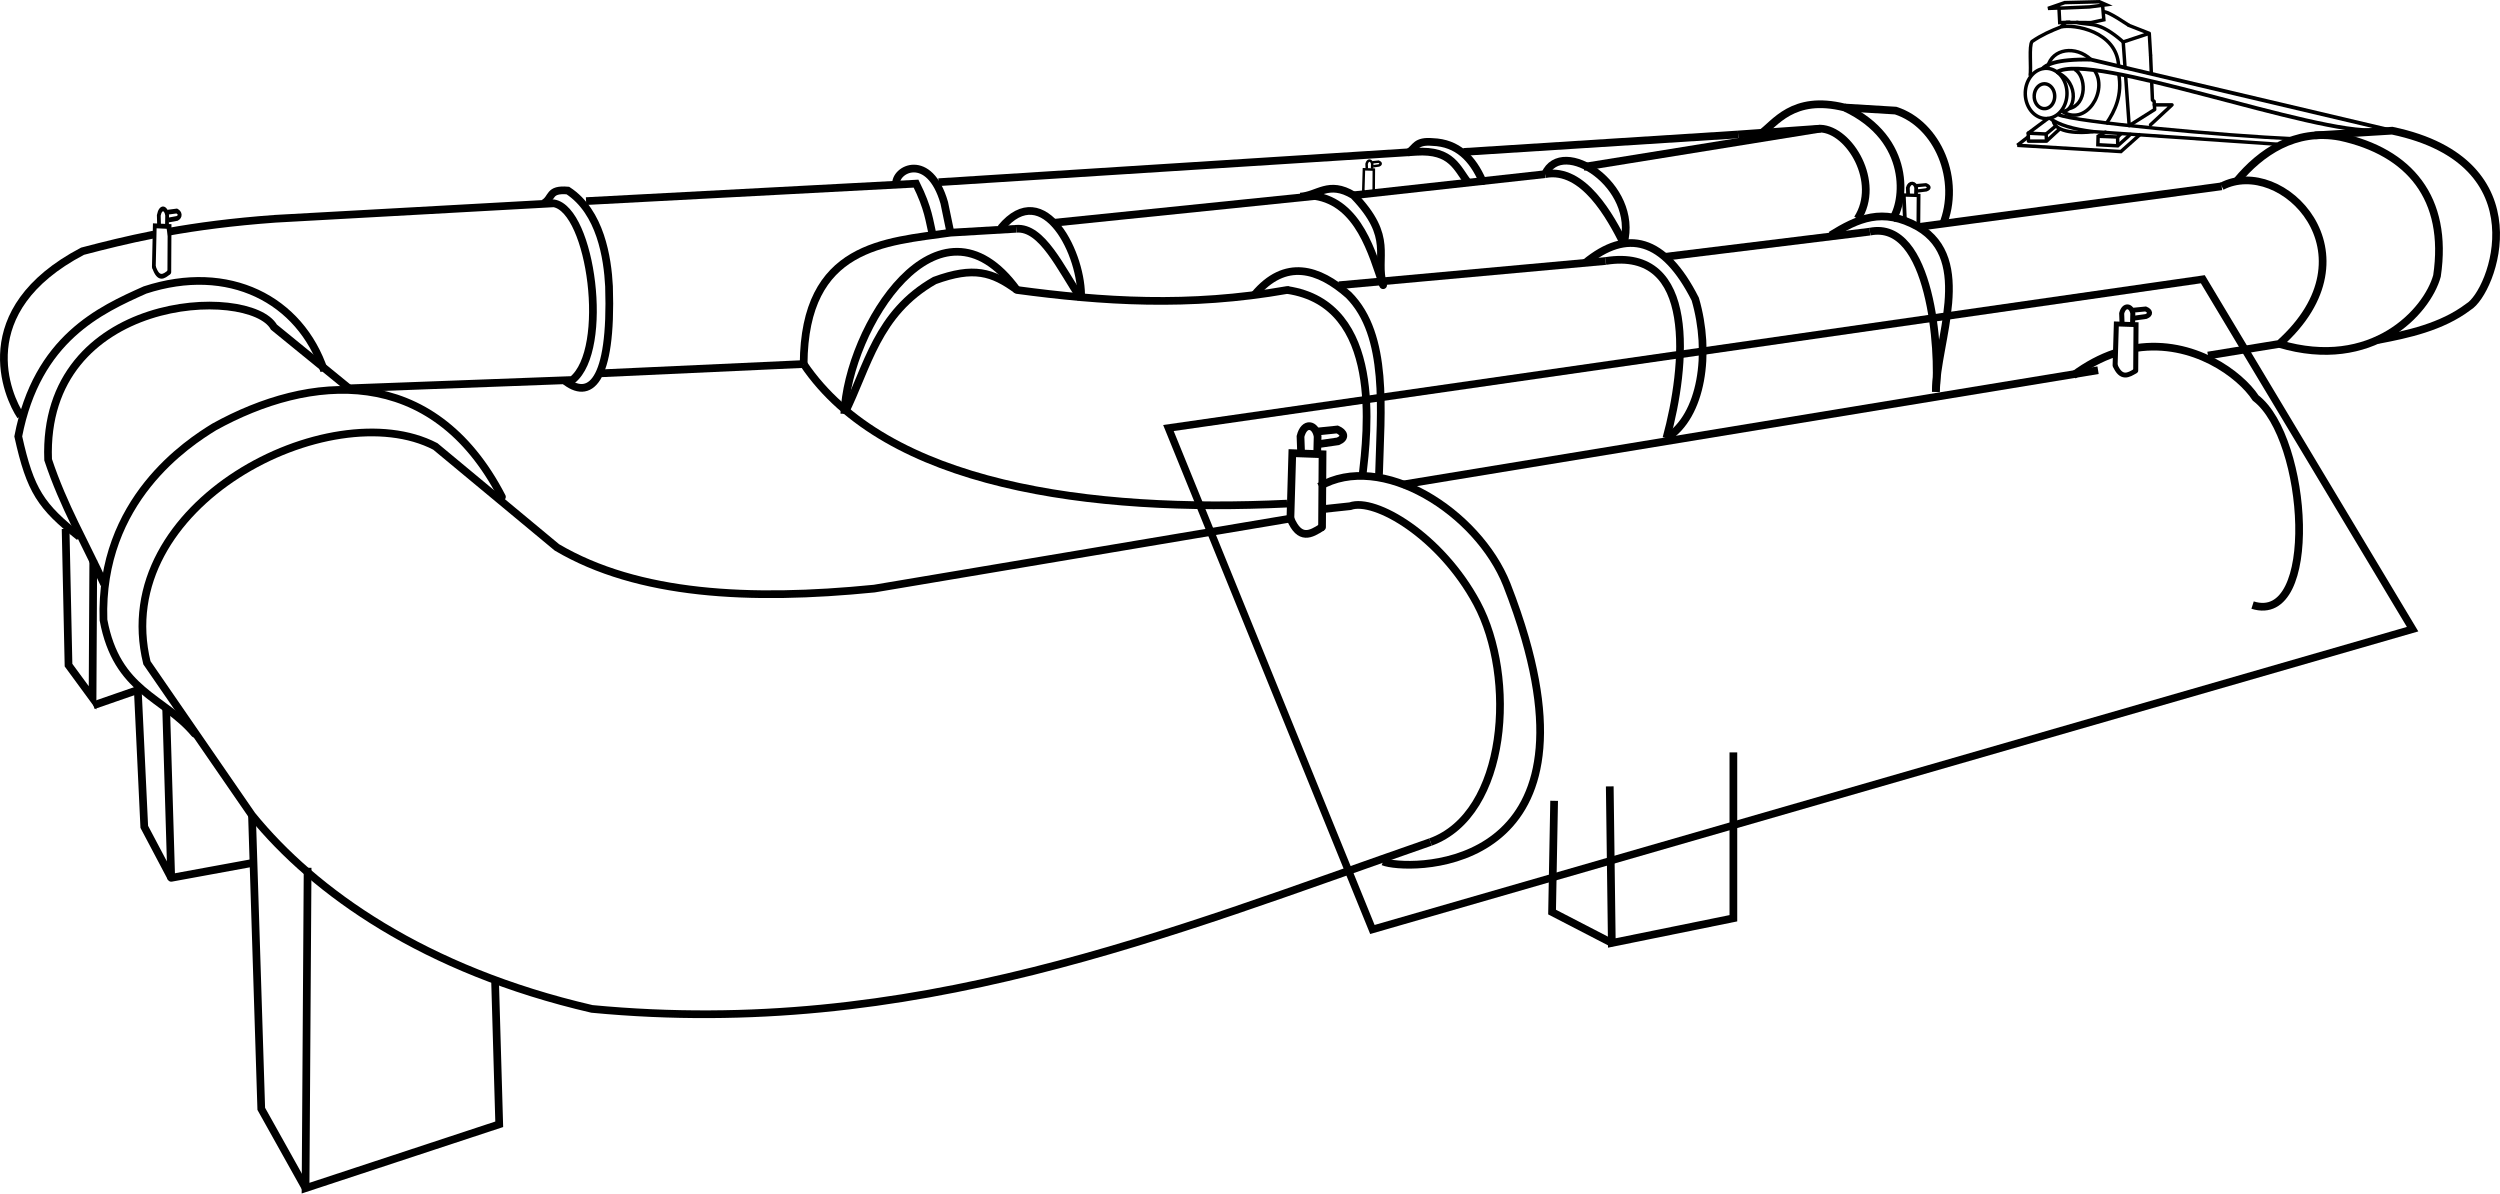 <?xml version="1.0" encoding="UTF-8" standalone="no"?>
<svg
   xmlns:dc="http://purl.org/dc/elements/1.1/"
   xmlns:cc="http://creativecommons.org/ns#"
   xmlns:rdf="http://www.w3.org/1999/02/22-rdf-syntax-ns#"
   xmlns:svg="http://www.w3.org/2000/svg"
   xmlns="http://www.w3.org/2000/svg"
   xmlns:sodipodi="http://sodipodi.sourceforge.net/DTD/sodipodi-0.dtd"
   xmlns:inkscape="http://www.inkscape.org/namespaces/inkscape"
   sodipodi:docname="ventilationduct2.svg"
   inkscape:version="1.0 (4035a4fb49, 2020-05-01)"
   id="svg248"
   version="1.1"
   viewBox="0 0 324.301 154.822"
   height="154.822mm"
   width="324.301mm">
  <defs
     id="defs242" />
  <sodipodi:namedview
     inkscape:window-maximized="0"
     inkscape:window-y="0"
     inkscape:window-x="76"
     inkscape:window-height="728"
     inkscape:window-width="1274"
     showgrid="false"
     inkscape:document-rotation="0"
     inkscape:current-layer="layer1"
     inkscape:document-units="mm"
     inkscape:cy="368.16056"
     inkscape:cx="872.15719"
     inkscape:zoom="0.49497475"
     inkscape:pageshadow="2"
     inkscape:pageopacity="0.0"
     borderopacity="1.0"
     bordercolor="#666666"
     pagecolor="#ffffff"
     id="base" />
  <g
     transform="translate(-4.915,-20.107)"
     id="layer1"
     inkscape:groupmode="layer"
     inkscape:label="Layer 1">
    <g
       id="g1858">
      <path
         sodipodi:nodetypes="cc"
         inkscape:connector-curvature="0"
         id="path828"
         d="M 186.873,82.963 277.076,68.13"
         style="fill:none;stroke:#000000;stroke-width:1;stroke-linecap:butt;stroke-linejoin:miter;stroke-miterlimit:4;stroke-dasharray:none;stroke-opacity:1" />
      <path
         sodipodi:nodetypes="cccccccc"
         inkscape:connector-curvature="0"
         id="path830"
         d="M 190.481,129.335 C 156.424,141.156 123.309,154.947 81.702,150.983 59.971,145.947 45.711,135.838 37.603,125.86 L 23.972,106.082 C 18.931,85.454 47.825,70.946 61.39,78.019 l 15.769,13.096 c 10.509,6.196 24.969,6.961 41.16,5.345 l 53.988,-9.087"
         style="fill:none;stroke:#000000;stroke-width:1;stroke-linecap:butt;stroke-linejoin:miter;stroke-miterlimit:4;stroke-dasharray:none;stroke-opacity:1" />
      <path
         sodipodi:nodetypes="ccsc"
         inkscape:connector-curvature="0"
         id="path832"
         d="m 176.049,83.231 c 8.018,-4.695 20.568,3.263 24.322,12.695 0.968,2.481 1.755,4.796 2.38,6.956 8.958,30.942 -15.575,30.17 -18.416,28.991"
         style="fill:none;stroke:#000000;stroke-width:1;stroke-linecap:butt;stroke-linejoin:miter;stroke-miterlimit:4;stroke-dasharray:none;stroke-opacity:1" />
      <path
         sodipodi:nodetypes="ccsc"
         inkscape:connector-curvature="0"
         id="path834"
         d="m 176.316,86.171 3.742,-0.401 c 3.198,-1.151 11.742,3.828 16.45,12.607 5.129,9.565 3.996,27.35 -6.027,30.958"
         style="fill:none;stroke:#000000;stroke-width:1;stroke-linecap:butt;stroke-linejoin:miter;stroke-miterlimit:4;stroke-dasharray:none;stroke-opacity:1" />
      <path
         sodipodi:nodetypes="ccccc"
         inkscape:connector-curvature="0"
         id="path836"
         d="m 273.869,68.798 c 1.811,-1.347 3.604,-2.275 5.348,-2.868 m 2.809,-0.685 c 7.393,-1.104 13.476,3.417 15.496,6.493 6.844,5.242 8.308,29.617 -0.401,26.861"
         style="fill:none;stroke:#000000;stroke-width:1;stroke-linecap:butt;stroke-linejoin:miter;stroke-miterlimit:4;stroke-dasharray:none;stroke-opacity:1" />
      <g
         id="g965"
         transform="translate(37.616,-243.434)">
        <g
           id="g936">
          <path
             sodipodi:nodetypes="cccc"
             inkscape:connector-curvature="0"
             id="path838"
             d="m 134.691,330.807 0.247,-8.482 3.922,0.142 -0.065,9.453"
             style="fill:none;stroke:#000000;stroke-width:1;stroke-linecap:round;stroke-linejoin:miter;stroke-miterlimit:4;stroke-dasharray:none;stroke-opacity:1" />
          <path
             sodipodi:nodetypes="cccc"
             inkscape:connector-curvature="0"
             id="path842"
             d="m 136.071,322.135 -0.071,-1.984 c 0.48,-1.927 1.946,-1.622 2.221,-2e-5 l -0.047,1.961"
             style="fill:none;stroke:#000000;stroke-width:1;stroke-linecap:butt;stroke-linejoin:miter;stroke-miterlimit:4;stroke-dasharray:none;stroke-opacity:1" />
          <path
             sodipodi:nodetypes="cccc"
             inkscape:connector-curvature="0"
             id="path844"
             d="m 138.245,319.513 2.528,-0.26 c 0.9,0.389 1.144,1.084 0.095,1.536 l -2.291,0.331"
             style="fill:none;stroke:#000000;stroke-width:1;stroke-linecap:butt;stroke-linejoin:miter;stroke-miterlimit:4;stroke-dasharray:none;stroke-opacity:1" />
          <path
             sodipodi:nodetypes="cc"
             inkscape:connector-curvature="0"
             id="path846"
             d="m 134.691,330.807 c 1.206,2.879 2.651,2.057 4.104,1.112"
             style="fill:none;stroke:#000000;stroke-width:1;stroke-linecap:butt;stroke-linejoin:miter;stroke-miterlimit:4;stroke-dasharray:none;stroke-opacity:1" />
        </g>
      </g>
      <path
         sodipodi:nodetypes="cccc"
         inkscape:connector-curvature="0"
         id="path848"
         d="M 30.151,115.271 C 26.155,110.475 20.068,109.861 18.339,100.53 17.808,84.964 29.391,77.525 32.702,75.489 45.058,68.649 60.991,67.089 70.027,84.56"
         style="fill:none;stroke:#000000;stroke-width:1;stroke-linecap:round;stroke-linejoin:miter;stroke-miterlimit:4;stroke-dasharray:none;stroke-opacity:1" />
      <path
         sodipodi:nodetypes="cccc"
         inkscape:connector-curvature="0"
         id="path850"
         d="M 18.434,95.9 C 15.987,90.546 13.157,85.766 11.158,79.741 10.341,58.14 37.313,57.043 40.451,62.543 l 9.733,7.938"
         style="fill:none;stroke:#000000;stroke-width:1;stroke-linecap:butt;stroke-linejoin:miter;stroke-miterlimit:4;stroke-dasharray:none;stroke-opacity:1" />
      <path
         sodipodi:nodetypes="cccc"
         inkscape:connector-curvature="0"
         id="path852"
         d="M 15.221,89.758 C 10.208,85.768 8.859,83.813 7.283,76.717 9.73,63.99 17.949,60.309 23.725,57.724 34.573,54.179 43.869,58.925 46.971,68.213"
         style="fill:none;stroke:#000000;stroke-width:1;stroke-linecap:butt;stroke-linejoin:miter;stroke-miterlimit:4;stroke-dasharray:none;stroke-opacity:1" />
      <path
         sodipodi:nodetypes="cccccccc"
         inkscape:connector-curvature="0"
         id="path854"
         d="M 7.602,74.077 C 5.901,71.572 0.952,60.397 15.62,52.695 c 2.855,-0.749 5.821,-1.491 9.217,-2.159 m 1.768,-0.333 c 3.93,-0.709 8.454,-1.312 14.005,-1.717 l 36.148,-2.005 c 4.855,0.846 7.295,18.948 2.405,22.918 l -28.98,1.082"
         style="fill:none;stroke:#000000;stroke-width:1;stroke-linecap:butt;stroke-linejoin:miter;stroke-miterlimit:4;stroke-dasharray:none;stroke-opacity:1" />
      <path
         sodipodi:nodetypes="cccc"
         inkscape:connector-curvature="0"
         id="path856"
         d="m 75.461,46.479 c 1.179,-0.687 0.552,-1.877 3.118,-1.654 4.237,2.765 5.152,8.742 5.339,12.426 0.414,12.61 -2.562,14.875 -5.859,12.143"
         style="fill:none;stroke:#000000;stroke-width:1;stroke-linecap:butt;stroke-linejoin:miter;stroke-miterlimit:4;stroke-dasharray:none;stroke-opacity:1" />
      <path
         sodipodi:nodetypes="ccc"
         inkscape:connector-curvature="0"
         id="path858"
         d="m 80.941,46.196 42.806,-2.268 c 1.631,3.288 1.712,4.804 2.173,6.756"
         style="fill:none;stroke:#000000;stroke-width:1;stroke-linecap:butt;stroke-linejoin:miter;stroke-miterlimit:4;stroke-dasharray:none;stroke-opacity:1" />
      <path
         inkscape:connector-curvature="0"
         id="path860"
         d="m 82.905,68.531 26.259,-1.203"
         style="fill:none;stroke:#000000;stroke-width:1;stroke-linecap:butt;stroke-linejoin:miter;stroke-miterlimit:4;stroke-dasharray:none;stroke-opacity:1" />
      <path
         sodipodi:nodetypes="ccc"
         inkscape:connector-curvature="0"
         id="path862"
         d="m 121.158,44.076 c -0.241,-2.044 4.324,-4.345 6.247,2.339 l 0.802,3.875"
         style="fill:none;stroke:#000000;stroke-width:1;stroke-linecap:butt;stroke-linejoin:miter;stroke-miterlimit:4;stroke-dasharray:none;stroke-opacity:1" />
      <path
         sodipodi:nodetypes="ccc"
         inkscape:connector-curvature="0"
         id="path864"
         d="m 126.67,43.741 61.94,-3.942 c 4.702,-0.304 5.307,2.195 6.815,4.076"
         style="fill:none;stroke:#000000;stroke-width:1;stroke-linecap:butt;stroke-linejoin:miter;stroke-miterlimit:4;stroke-dasharray:none;stroke-opacity:1" />
      <path
         sodipodi:nodetypes="ccc"
         inkscape:connector-curvature="0"
         id="path866"
         d="m 187.675,39.866 c 0.912,-0.611 0.882,-1.526 3.074,-1.336 3.246,0.113 5.19,2.121 6.481,5.078"
         style="fill:none;stroke:#000000;stroke-width:1;stroke-linecap:round;stroke-linejoin:miter;stroke-miterlimit:4;stroke-dasharray:none;stroke-opacity:1" />
      <path
         inkscape:connector-curvature="0"
         id="path868"
         d="M 194.76,39.818 230.384,37.55"
         style="fill:none;stroke:#000000;stroke-width:1;stroke-linecap:butt;stroke-linejoin:miter;stroke-miterlimit:4;stroke-dasharray:none;stroke-opacity:1" />
      <path
         sodipodi:nodetypes="ccc"
         inkscape:connector-curvature="0"
         id="path870"
         d="m 230.384,37.55 10.678,-0.757 c 3.764,0.133 7.88,6.938 4.811,11.693"
         style="fill:none;stroke:#000000;stroke-width:1;stroke-linecap:butt;stroke-linejoin:miter;stroke-miterlimit:4;stroke-dasharray:none;stroke-opacity:1" />
      <path
         sodipodi:nodetypes="ccc"
         inkscape:connector-curvature="0"
         id="path872"
         d="m 233.311,37.461 c 1.802,-1.238 4.131,-5.104 10.891,-3.408 8.83,4.118 7.789,12.398 6.147,14.566"
         style="fill:none;stroke:#000000;stroke-width:1;stroke-linecap:butt;stroke-linejoin:miter;stroke-miterlimit:4;stroke-dasharray:none;stroke-opacity:1" />
      <path
         sodipodi:nodetypes="ccc"
         inkscape:connector-curvature="0"
         id="path874"
         d="m 244.202,34.053 6.615,0.401 c 5.493,1.77 8.521,9.043 6.08,14.9"
         style="fill:none;stroke:#000000;stroke-width:1;stroke-linecap:butt;stroke-linejoin:miter;stroke-miterlimit:4;stroke-dasharray:none;stroke-opacity:1" />
      <path
         sodipodi:nodetypes="ccc"
         inkscape:connector-curvature="0"
         id="path876"
         d="m 109.164,67.328 c 0.093,-15.481 10.561,-15.821 19.043,-17.038 l 8.533,-0.503"
         style="fill:none;stroke:#000000;stroke-width:1;stroke-linecap:butt;stroke-linejoin:miter;stroke-miterlimit:4;stroke-dasharray:none;stroke-opacity:1" />
      <path
         inkscape:connector-curvature="0"
         id="path878"
         d="m 141.37,49.031 34.112,-3.496"
         style="fill:none;stroke:#000000;stroke-width:1;stroke-linecap:butt;stroke-linejoin:miter;stroke-miterlimit:4;stroke-dasharray:none;stroke-opacity:1" />
      <path
         inkscape:connector-curvature="0"
         id="path880"
         d="m 180.491,45.44 24.852,-2.74"
         style="fill:none;stroke:#000000;stroke-width:1;stroke-linecap:butt;stroke-linejoin:miter;stroke-miterlimit:4;stroke-dasharray:none;stroke-opacity:1" />
      <path
         inkscape:connector-curvature="0"
         id="path882"
         d="m 210.351,41.755 30.711,-4.962"
         style="fill:none;stroke:#000000;stroke-width:1;stroke-linecap:butt;stroke-linejoin:miter;stroke-miterlimit:4;stroke-dasharray:none;stroke-opacity:1" />
      <path
         sodipodi:nodetypes="cc"
         inkscape:connector-curvature="0"
         id="path884"
         d="m 205.343,42.7 c 5.008,-0.945 8.527,5.662 10.205,8.977"
         style="fill:none;stroke:#000000;stroke-width:1;stroke-linecap:butt;stroke-linejoin:miter;stroke-miterlimit:4;stroke-dasharray:none;stroke-opacity:1" />
      <path
         sodipodi:nodetypes="cc"
         inkscape:connector-curvature="0"
         id="path886"
         d="m 205.343,42.7 c 2.171,-4.963 12.2,1.462 10.205,8.977"
         style="fill:none;stroke:#000000;stroke-width:1;stroke-linecap:butt;stroke-linejoin:miter;stroke-miterlimit:4;stroke-dasharray:none;stroke-opacity:1" />
      <path
         sodipodi:nodetypes="cc"
         inkscape:connector-curvature="0"
         id="path890"
         d="m 134.756,49.692 c 5.633,-6.8 10.661,3.666 10.394,9.166"
         style="fill:none;stroke:#000000;stroke-width:1;stroke-linecap:butt;stroke-linejoin:miter;stroke-miterlimit:4;stroke-dasharray:none;stroke-opacity:1" />
      <path
         sodipodi:nodetypes="cc"
         inkscape:connector-curvature="0"
         id="path892"
         d="m 136.74,49.787 c 3.356,-0.294 5.76,5.126 8.41,9.071"
         style="fill:none;stroke:#000000;stroke-width:1;stroke-linecap:butt;stroke-linejoin:miter;stroke-miterlimit:4;stroke-dasharray:none;stroke-opacity:1" />
      <path
         sodipodi:nodetypes="ccc"
         inkscape:connector-curvature="0"
         id="path896"
         d="m 136.835,57.724 c -3.202,-2.336 -5.6,-3.086 -10.678,-1.228 -7.485,4.257 -8.655,11.173 -11.717,17.292"
         style="fill:none;stroke:#000000;stroke-width:1;stroke-linecap:butt;stroke-linejoin:miter;stroke-miterlimit:4;stroke-dasharray:none;stroke-opacity:1" />
      <path
         sodipodi:nodetypes="cc"
         inkscape:connector-curvature="0"
         id="path898"
         d="m 109.164,67.328 c 10.704,15.844 37.253,19.327 62.708,18.108"
         style="fill:none;stroke:#000000;stroke-width:1;stroke-linecap:butt;stroke-linejoin:miter;stroke-miterlimit:4;stroke-dasharray:none;stroke-opacity:1" />
      <path
         sodipodi:nodetypes="cc"
         inkscape:connector-curvature="0"
         id="path900"
         d="m 114.44,73.788 c 0.42,-11.151 12.231,-30.047 22.395,-16.064"
         style="fill:none;stroke:#000000;stroke-width:1;stroke-linecap:butt;stroke-linejoin:miter;stroke-miterlimit:4;stroke-dasharray:none;stroke-opacity:1" />
      <path
         sodipodi:nodetypes="cc"
         inkscape:connector-curvature="0"
         id="path902"
         d="m 136.835,57.724 c 10.996,1.479 22.314,2.265 35.057,0"
         style="fill:none;stroke:#000000;stroke-width:1;stroke-linecap:round;stroke-linejoin:miter;stroke-miterlimit:4;stroke-dasharray:none;stroke-opacity:1" />
      <path
         sodipodi:nodetypes="cc"
         inkscape:connector-curvature="0"
         id="path904"
         d="m 171.892,57.724 c 12.528,1.85 10.389,18.586 9.769,24.103"
         style="fill:none;stroke:#000000;stroke-width:1;stroke-linecap:butt;stroke-linejoin:miter;stroke-miterlimit:4;stroke-dasharray:none;stroke-opacity:1" />
      <path
         sodipodi:nodetypes="ccc"
         inkscape:connector-curvature="0"
         id="path906"
         d="m 167.63,58.374 c 4.009,-4.793 8.352,-3.425 12.228,1e-5 5.219,5.24 4.155,15.051 3.942,23.319"
         style="fill:none;stroke:#000000;stroke-width:1;stroke-linecap:butt;stroke-linejoin:miter;stroke-miterlimit:4;stroke-dasharray:none;stroke-opacity:1" />
      <path
         sodipodi:nodetypes="cc"
         inkscape:connector-curvature="0"
         id="path908"
         d="m 175.483,45.534 c 5.689,0.857 7.459,7.486 8.851,11.57"
         style="fill:none;stroke:#000000;stroke-width:1;stroke-linecap:round;stroke-linejoin:miter;stroke-miterlimit:4;stroke-dasharray:none;stroke-opacity:1" />
      <path
         sodipodi:nodetypes="ccc"
         inkscape:connector-curvature="0"
         id="path910"
         d="m 173.576,45.612 c 2.277,-0.117 3.678,-2.134 6.915,-0.172 5.338,5.541 2.775,7.863 3.843,11.665"
         style="fill:none;stroke:#000000;stroke-width:1;stroke-linecap:butt;stroke-linejoin:miter;stroke-miterlimit:4;stroke-dasharray:none;stroke-opacity:1" />
      <path
         inkscape:connector-curvature="0"
         id="path912"
         d="m 178.601,57.11 34.598,-3.145"
         style="fill:none;stroke:#000000;stroke-width:1;stroke-linecap:butt;stroke-linejoin:miter;stroke-miterlimit:4;stroke-dasharray:none;stroke-opacity:1" />
      <path
         inkscape:connector-curvature="0"
         id="path914"
         d="M 220.816,53.43 247.476,50.156"
         style="fill:none;stroke:#000000;stroke-width:1;stroke-linecap:butt;stroke-linejoin:miter;stroke-miterlimit:4;stroke-dasharray:none;stroke-opacity:1" />
      <path
         inkscape:connector-curvature="0"
         id="path916"
         d="M 253.757,49.555 293.113,44.276"
         style="fill:none;stroke:#000000;stroke-width:1;stroke-linecap:butt;stroke-linejoin:miter;stroke-miterlimit:4;stroke-dasharray:none;stroke-opacity:1" />
      <path
         sodipodi:nodetypes="cc"
         inkscape:connector-curvature="0"
         id="path918"
         d="m 247.476,50.156 c 7.936,-1.603 9.105,15.532 8.553,20.78"
         style="fill:none;stroke:#000000;stroke-width:1;stroke-linecap:butt;stroke-linejoin:miter;stroke-miterlimit:4;stroke-dasharray:none;stroke-opacity:1" />
      <path
         sodipodi:nodetypes="ccc"
         inkscape:connector-curvature="0"
         id="path920"
         d="m 242.398,50.624 c 3.475,-2.138 6.719,-3.684 11.359,-1.069 7.281,4.292 2.351,14.811 2.272,21.382"
         style="fill:none;stroke:#000000;stroke-width:1;stroke-linecap:butt;stroke-linejoin:miter;stroke-miterlimit:4;stroke-dasharray:none;stroke-opacity:1" />
      <path
         sodipodi:nodetypes="cc"
         inkscape:connector-curvature="0"
         id="path922"
         d="m 213.199,53.965 c 11.917,-1.913 10.437,13.652 7.884,22.985"
         style="fill:none;stroke:#000000;stroke-width:1;stroke-linecap:butt;stroke-linejoin:miter;stroke-miterlimit:4;stroke-dasharray:none;stroke-opacity:1" />
      <path
         sodipodi:nodetypes="ccc"
         inkscape:connector-curvature="0"
         id="path924"
         d="m 210.526,54.232 c 5.459,-4.498 10.266,-3.295 14.299,4.677 2.035,6.974 0.891,15.15 -3.742,18.041"
         style="fill:none;stroke:#000000;stroke-width:1;stroke-linecap:butt;stroke-linejoin:miter;stroke-miterlimit:4;stroke-dasharray:none;stroke-opacity:1" />
      <path
         sodipodi:nodetypes="ccc"
         inkscape:connector-curvature="0"
         id="path926"
         d="m 291.332,66.229 9.26,-1.512 C 313.654,53.026 300.877,40.214 293.113,44.276"
         style="fill:none;stroke:#000000;stroke-width:1;stroke-linecap:butt;stroke-linejoin:miter;stroke-miterlimit:4;stroke-dasharray:none;stroke-opacity:1" />
      <path
         sodipodi:nodetypes="cccc"
         inkscape:connector-curvature="0"
         id="path928"
         d="m 295.117,43.541 c 3.029,-3.639 7.506,-6.778 13.363,-5.679 8.977,1.949 14.058,7.934 12.562,18.041 -1.285,4.658 -8.417,12.396 -20.449,8.815"
         style="fill:none;stroke:#000000;stroke-width:1;stroke-linecap:butt;stroke-linejoin:miter;stroke-miterlimit:4;stroke-dasharray:none;stroke-opacity:1" />
      <path
         sodipodi:nodetypes="cccc"
         inkscape:connector-curvature="0"
         id="path930"
         d="m 305.34,37.661 9.889,-0.601 c 19.453,4.076 13.074,20.981 9.889,22.852 -3.478,2.638 -7.972,3.577 -11.626,4.276"
         style="fill:none;stroke:#000000;stroke-width:1;stroke-linecap:round;stroke-linejoin:miter;stroke-miterlimit:4;stroke-dasharray:none;stroke-opacity:1" />
      <g
         transform="matrix(0.651,0,0,0.633,191.604,-141.901)"
         id="g946">
        <path
           sodipodi:nodetypes="cccc"
           inkscape:connector-curvature="0"
           id="path938"
           d="m 134.691,330.807 0.247,-8.482 3.922,0.142 -0.065,9.453"
           style="fill:none;stroke:#000000;stroke-width:1;stroke-linecap:round;stroke-linejoin:miter;stroke-miterlimit:4;stroke-dasharray:none;stroke-opacity:1" />
        <path
           sodipodi:nodetypes="cccc"
           inkscape:connector-curvature="0"
           id="path940"
           d="m 136.071,322.135 -0.071,-1.984 c 0.48,-1.927 1.946,-1.622 2.221,-2e-5 l -0.047,1.961"
           style="fill:none;stroke:#000000;stroke-width:1;stroke-linecap:butt;stroke-linejoin:miter;stroke-miterlimit:4;stroke-dasharray:none;stroke-opacity:1" />
        <path
           sodipodi:nodetypes="cccc"
           inkscape:connector-curvature="0"
           id="path942"
           d="m 138.245,319.513 2.528,-0.26 c 0.9,0.389 1.144,1.084 0.095,1.536 l -2.291,0.331"
           style="fill:none;stroke:#000000;stroke-width:1;stroke-linecap:butt;stroke-linejoin:miter;stroke-miterlimit:4;stroke-dasharray:none;stroke-opacity:1" />
        <path
           sodipodi:nodetypes="cc"
           inkscape:connector-curvature="0"
           id="path944"
           d="m 134.691,330.807 c 1.206,2.879 2.651,2.057 4.104,1.112"
           style="fill:none;stroke:#000000;stroke-width:1;stroke-linecap:butt;stroke-linejoin:miter;stroke-miterlimit:4;stroke-dasharray:none;stroke-opacity:1" />
      </g>
      <path
         sodipodi:nodetypes="cccc"
         inkscape:connector-curvature="0"
         id="path948"
         d="m 44.819,132.675 -0.267,41.56 25.123,-8.285 -0.535,-18.442"
         style="fill:none;stroke:#000000;stroke-width:1;stroke-linecap:butt;stroke-linejoin:miter;stroke-miterlimit:4;stroke-dasharray:none;stroke-opacity:1" />
      <path
         inkscape:connector-curvature="0"
         id="path950"
         d="m 37.603,125.86 1.203,38.086 5.746,10.29"
         style="fill:none;stroke:#000000;stroke-width:1;stroke-linecap:butt;stroke-linejoin:miter;stroke-miterlimit:4;stroke-dasharray:none;stroke-opacity:1" />
      <path
         inkscape:connector-curvature="0"
         id="path952"
         d="m 22.78,109.412 0.85,17.954 3.496,6.615 -0.661,-22.112"
         style="fill:none;stroke:#000000;stroke-width:1;stroke-linecap:butt;stroke-linejoin:miter;stroke-miterlimit:4;stroke-dasharray:none;stroke-opacity:1" />
      <path
         sodipodi:nodetypes="cc"
         inkscape:connector-curvature="0"
         id="path954"
         d="m 27.127,133.981 10.3,-1.89"
         style="fill:none;stroke:#000000;stroke-width:1;stroke-linecap:round;stroke-linejoin:miter;stroke-miterlimit:4;stroke-dasharray:none;stroke-opacity:1" />
      <path
         inkscape:connector-curvature="0"
         id="path956"
         d="m 13.425,88.718 0.378,17.67 3.118,4.252 0.094,-17.859"
         style="fill:none;stroke:#000000;stroke-width:1;stroke-linecap:butt;stroke-linejoin:miter;stroke-miterlimit:4;stroke-dasharray:none;stroke-opacity:1" />
      <path
         sodipodi:nodetypes="cc"
         inkscape:connector-curvature="0"
         id="path958"
         d="m 17.028,111.605 5.693,-1.975"
         style="fill:none;stroke:#000000;stroke-width:1;stroke-linecap:butt;stroke-linejoin:miter;stroke-miterlimit:4;stroke-dasharray:none;stroke-opacity:1" />
      <g
         transform="matrix(0.489,0,0,0.625,-40.992,-152.053)"
         id="g977">
        <g
           id="g975">
          <path
             style="fill:none;stroke:#000000;stroke-width:1;stroke-linecap:round;stroke-linejoin:miter;stroke-miterlimit:4;stroke-dasharray:none;stroke-opacity:1"
             d="m 134.691,330.807 0.247,-8.482 3.922,0.142 -0.065,9.453"
             id="path967"
             inkscape:connector-curvature="0"
             sodipodi:nodetypes="cccc" />
          <path
             style="fill:none;stroke:#000000;stroke-width:1;stroke-linecap:butt;stroke-linejoin:miter;stroke-miterlimit:4;stroke-dasharray:none;stroke-opacity:1"
             d="m 136.071,322.135 -0.071,-1.984 c 0.48,-1.927 1.946,-1.622 2.221,-2e-5 l -0.047,1.961"
             id="path969"
             inkscape:connector-curvature="0"
             sodipodi:nodetypes="cccc" />
          <path
             style="fill:none;stroke:#000000;stroke-width:1;stroke-linecap:butt;stroke-linejoin:miter;stroke-miterlimit:4;stroke-dasharray:none;stroke-opacity:1"
             d="m 138.245,319.513 2.528,-0.26 c 0.9,0.389 1.144,1.084 0.095,1.536 l -2.291,0.331"
             id="path971"
             inkscape:connector-curvature="0"
             sodipodi:nodetypes="cccc" />
          <path
             style="fill:none;stroke:#000000;stroke-width:1;stroke-linecap:butt;stroke-linejoin:miter;stroke-miterlimit:4;stroke-dasharray:none;stroke-opacity:1"
             d="m 134.691,330.807 c 1.206,2.879 2.651,2.057 4.104,1.112"
             id="path973"
             inkscape:connector-curvature="0"
             sodipodi:nodetypes="cc" />
        </g>
      </g>
      <g
         id="g989"
         transform="matrix(0.328,0,0,0.321,137.584,-61.403)">
        <g
           id="g987">
          <path
             sodipodi:nodetypes="cccc"
             inkscape:connector-curvature="0"
             id="path979"
             d="m 134.691,330.807 0.247,-8.482 3.922,0.142 -0.065,9.453"
             style="fill:none;stroke:#000000;stroke-width:1;stroke-linecap:round;stroke-linejoin:miter;stroke-miterlimit:4;stroke-dasharray:none;stroke-opacity:1" />
          <path
             sodipodi:nodetypes="cccc"
             inkscape:connector-curvature="0"
             id="path981"
             d="m 136.071,322.135 -0.071,-1.984 c 0.48,-1.927 1.946,-1.622 2.221,-2e-5 l -0.047,1.961"
             style="fill:none;stroke:#000000;stroke-width:1;stroke-linecap:butt;stroke-linejoin:miter;stroke-miterlimit:4;stroke-dasharray:none;stroke-opacity:1" />
          <path
             sodipodi:nodetypes="cccc"
             inkscape:connector-curvature="0"
             id="path983"
             d="m 138.245,319.513 2.528,-0.26 c 0.9,0.389 1.144,1.084 0.095,1.536 l -2.291,0.331"
             style="fill:none;stroke:#000000;stroke-width:1;stroke-linecap:butt;stroke-linejoin:miter;stroke-miterlimit:4;stroke-dasharray:none;stroke-opacity:1" />
          <path
             sodipodi:nodetypes="cc"
             inkscape:connector-curvature="0"
             id="path985"
             d="m 134.691,330.807 c 1.206,2.879 2.651,2.057 4.104,1.112"
             style="fill:none;stroke:#000000;stroke-width:1;stroke-linecap:butt;stroke-linejoin:miter;stroke-miterlimit:4;stroke-dasharray:none;stroke-opacity:1" />
        </g>
      </g>
      <g
         id="g989-2"
         transform="matrix(0.489,0,0,0.431,185.893,-93.521)">
        <g
           id="g987-6">
          <path
             sodipodi:nodetypes="cccc"
             inkscape:connector-curvature="0"
             id="path979-6"
             d="m 135.237,330.032 -0.3,-7.707 3.922,0.142 -0.065,9.453"
             style="fill:none;stroke:#000000;stroke-width:1;stroke-linecap:round;stroke-linejoin:miter;stroke-miterlimit:4;stroke-dasharray:none;stroke-opacity:1" />
          <path
             sodipodi:nodetypes="cccc"
             inkscape:connector-curvature="0"
             id="path981-9"
             d="m 136.071,322.135 -0.071,-1.984 c 0.48,-1.927 1.946,-1.622 2.221,-2e-5 l -0.047,1.961"
             style="fill:none;stroke:#000000;stroke-width:1;stroke-linecap:butt;stroke-linejoin:miter;stroke-miterlimit:4;stroke-dasharray:none;stroke-opacity:1" />
          <path
             sodipodi:nodetypes="cccc"
             inkscape:connector-curvature="0"
             id="path983-8"
             d="m 138.245,319.513 2.528,-0.26 c 0.9,0.389 1.144,1.084 0.095,1.536 l -2.291,0.331"
             style="fill:none;stroke:#000000;stroke-width:1;stroke-linecap:butt;stroke-linejoin:miter;stroke-miterlimit:4;stroke-dasharray:none;stroke-opacity:1" />
        </g>
      </g>
      <path
         sodipodi:nodetypes="cccc"
         inkscape:connector-curvature="0"
         id="path1037"
         d="m 229.77,117.708 v 21.515 l -15.769,3.207 -0.267,-20.312"
         style="fill:none;stroke:#000000;stroke-width:1;stroke-linecap:butt;stroke-linejoin:miter;stroke-miterlimit:4;stroke-dasharray:none;stroke-opacity:1" />
      <path
         sodipodi:nodetypes="ccc"
         inkscape:connector-curvature="0"
         id="path1039"
         d="m 214.001,142.431 -7.751,-4.009 0.267,-14.433"
         style="fill:none;stroke:#000000;stroke-width:1;stroke-linecap:butt;stroke-linejoin:miter;stroke-miterlimit:4;stroke-dasharray:none;stroke-opacity:1" />
      <path
         style="fill:none;stroke:#000000;stroke-width:0.45;stroke-linecap:butt;stroke-linejoin:miter;stroke-miterlimit:4;stroke-dasharray:none;stroke-opacity:1"
         d="m 300.296,38.814 -23.842,-1.631 c -2.66,-0.33 -4.457,-0.87 -5.67,-1.756"
         id="path1853"
         inkscape:connector-curvature="0"
         sodipodi:nodetypes="ccc" />
      <path
         style="fill:none;stroke:#000000;stroke-width:0.45;stroke-linecap:butt;stroke-linejoin:miter;stroke-miterlimit:4;stroke-dasharray:none;stroke-opacity:1"
         d="m 271.912,34.974 c 2.032,0.959 21.567,2.744 30.55,3.137"
         id="path1855"
         inkscape:connector-curvature="0"
         sodipodi:nodetypes="cc" />
      <path
         d="m 268.795,32.566 a 1.328,1.609 0 0 1 1.319,-1.585 1.328,1.609 0 0 1 1.336,1.564 1.328,1.609 0 0 1 -1.262,1.653 1.328,1.609 0 0 1 -1.391,-1.492"
         sodipodi:arc-type="arc"
         style="fill:none;fill-opacity:1;stroke:#000000;stroke-width:0.45;stroke-linecap:round;stroke-linejoin:bevel;stroke-miterlimit:4;stroke-dasharray:none;stroke-dashoffset:0;stroke-opacity:1"
         id="path1857"
         sodipodi:type="arc"
         sodipodi:cx="270.1232"
         sodipodi:cy="32.590733"
         sodipodi:rx="1.3283145"
         sodipodi:ry="1.6093564"
         sodipodi:start="3.1566898"
         sodipodi:end="3.0701588"
         sodipodi:open="true" />
      <path
         d="m 267.636,32.178 a 2.705,3.257 0 0 1 2.722,-3.207 2.705,3.257 0 0 1 2.688,3.248 2.705,3.257 0 0 1 -2.675,3.264 2.705,3.257 0 0 1 -2.735,-3.191"
         sodipodi:arc-type="arc"
         style="fill:none;fill-opacity:1;stroke:#000000;stroke-width:0.45;stroke-linecap:round;stroke-linejoin:bevel;stroke-miterlimit:4;stroke-dasharray:none;stroke-dashoffset:0;stroke-opacity:1"
         id="path1859"
         sodipodi:type="arc"
         sodipodi:cx="270.34055"
         sodipodi:cy="32.227024"
         sodipodi:rx="2.7049313"
         sodipodi:ry="3.2565255"
         sodipodi:start="3.1566898"
         sodipodi:end="3.1215751"
         sodipodi:open="true" />
      <path
         style="fill:none;stroke:#000000;stroke-width:0.45;stroke-linecap:butt;stroke-linejoin:miter;stroke-miterlimit:4;stroke-dasharray:none;stroke-opacity:1"
         d="m 268.264,29.959 c 0.161,-1.108 -0.172,-3.882 0.242,-4.464 1.253,-0.861 2.45,-1.384 3.768,-1.897 1.694,-0.384 7.201,0.561 7.466,4.991"
         id="path1861"
         inkscape:connector-curvature="0"
         sodipodi:nodetypes="cccc" />
      <path
         style="fill:none;stroke:#000000;stroke-width:0.45;stroke-linecap:butt;stroke-linejoin:miter;stroke-miterlimit:4;stroke-dasharray:none;stroke-opacity:1"
         d="m 279.753,29.707 c 0.484,2.693 -0.43,4.738 -1.649,6.491"
         id="path1863"
         inkscape:connector-curvature="0"
         sodipodi:nodetypes="cc" />
      <path
         style="fill:none;stroke:#000000;stroke-width:0.45;stroke-linecap:round;stroke-linejoin:round;stroke-miterlimit:4;stroke-dasharray:none;stroke-opacity:1"
         d="m 270.571,35.477 -2.549,1.904 2.319,0.112 1.232,-1.032"
         id="path1865"
         inkscape:connector-curvature="0"
         sodipodi:nodetypes="cccc" />
      <path
         style="fill:none;stroke:#000000;stroke-width:0.45;stroke-linecap:round;stroke-linejoin:round;stroke-miterlimit:4;stroke-dasharray:none;stroke-opacity:1"
         d="m 268.022,37.381 0.024,1.032 h 2.343 l -0.048,-0.921"
         id="path1867"
         inkscape:connector-curvature="0"
         sodipodi:nodetypes="cccc" />
      <path
         style="fill:none;stroke:#000000;stroke-width:0.45;stroke-linecap:butt;stroke-linejoin:miter;stroke-miterlimit:4;stroke-dasharray:none;stroke-opacity:1"
         d="m 270.389,38.413 1.666,-1.535"
         id="path1869"
         inkscape:connector-curvature="0"
         sodipodi:nodetypes="cc" />
      <path
         style="fill:none;stroke:#000000;stroke-width:0.45;stroke-linecap:butt;stroke-linejoin:miter;stroke-miterlimit:4;stroke-dasharray:none;stroke-opacity:1"
         d="m 271.258,35.79 c 0.314,1.59 3.473,1.626 5.196,1.393"
         id="path1871"
         inkscape:connector-curvature="0"
         sodipodi:nodetypes="cc" />
      <path
         style="fill:none;stroke:#000000;stroke-width:0.45;stroke-linecap:butt;stroke-linejoin:miter;stroke-miterlimit:4;stroke-dasharray:none;stroke-opacity:1"
         d="m 272.273,23.598 0.628,-0.586 -0.797,0.028 -0.097,-1.897 -1.425,0.056 2.174,-0.753 4.492,-0.112 0.894,0.391 -2.174,0.279 -3.937,0.167"
         id="path1873"
         inkscape:connector-curvature="0" />
      <path
         style="fill:none;stroke:#000000;stroke-width:0.45;stroke-linecap:butt;stroke-linejoin:miter;stroke-miterlimit:4;stroke-dasharray:none;stroke-opacity:1"
         d="m 275.968,21.003 v 0"
         id="path1875"
         inkscape:connector-curvature="0" />
      <path
         style="fill:none;stroke:#000000;stroke-width:0.45;stroke-linecap:butt;stroke-linejoin:miter;stroke-miterlimit:4;stroke-dasharray:none;stroke-opacity:1"
         d="m 277.658,20.724 0.169,1.953 -1.666,0.363 -3.26,-0.028"
         id="path1877"
         inkscape:connector-curvature="0"
         sodipodi:nodetypes="cccc" />
      <path
         style="fill:none;stroke:#000000;stroke-width:0.45;stroke-linecap:round;stroke-linejoin:round;stroke-miterlimit:4;stroke-dasharray:none;stroke-opacity:1"
         d="m 281.088,23.402 2.632,1.032 -3.381,1.116 c -3.233,-2.846 -4.222,-2.064 -5.989,-2.539"
         id="path1879"
         inkscape:connector-curvature="0"
         sodipodi:nodetypes="cccc" />
      <path
         style="fill:none;stroke:#000000;stroke-width:0.45;stroke-linecap:round;stroke-linejoin:round;stroke-miterlimit:4;stroke-dasharray:none;stroke-opacity:1"
         d="m 280.339,25.551 v 0 l 0.239,3.351 m 0.078,1.095 0.456,6.407 3.309,-2.093 -0.072,-1.06 -0.217,-0.167 -0.09,-2.154 m -0.061,-1.456 -0.09,-2.165"
         id="path1881"
         inkscape:connector-curvature="0"
         sodipodi:nodetypes="ccccccccccc" />
      <path
         style="fill:none;stroke:#000000;stroke-width:0.45;stroke-linecap:butt;stroke-linejoin:miter;stroke-miterlimit:4;stroke-dasharray:none;stroke-opacity:1"
         d="m 283.72,24.435 0.169,2.874"
         id="path1883"
         inkscape:connector-curvature="0"
         sodipodi:nodetypes="cc" />
      <path
         style="fill:none;stroke:#000000;stroke-width:0.45;stroke-linecap:butt;stroke-linejoin:miter;stroke-miterlimit:4;stroke-dasharray:none;stroke-opacity:1"
         d="m 277.712,21.664 c 0.235,-0.139 1.052,0.192 3.376,1.738"
         id="path1885"
         inkscape:connector-curvature="0"
         sodipodi:nodetypes="cc" />
      <path
         style="fill:none;stroke:#000000;stroke-width:0.45;stroke-linecap:butt;stroke-linejoin:miter;stroke-miterlimit:4;stroke-dasharray:none;stroke-opacity:1"
         d="m 270.558,28.731 c 0.582,-2.318 3.601,-2.772 5.603,-0.893"
         id="path1887"
         inkscape:connector-curvature="0"
         sodipodi:nodetypes="cc" />
      <path
         style="fill:none;stroke:#000000;stroke-width:0.45;stroke-linecap:butt;stroke-linejoin:miter;stroke-miterlimit:4;stroke-dasharray:none;stroke-opacity:1"
         d="m 276.604,29.238 c 1.853,2.558 -1.078,7.445 -4.258,5.269"
         id="path1889"
         inkscape:connector-curvature="0"
         sodipodi:nodetypes="cc" />
      <path
         style="fill:none;stroke:#000000;stroke-width:0.45;stroke-linecap:butt;stroke-linejoin:miter;stroke-miterlimit:4;stroke-dasharray:none;stroke-opacity:1"
         d="m 274.037,29.103 c 1.508,0.812 1.678,4.57 -0.726,5.097"
         id="path1891"
         inkscape:connector-curvature="0"
         sodipodi:nodetypes="cc" />
      <path
         style="fill:none;stroke:#000000;stroke-width:0.45;stroke-linecap:butt;stroke-linejoin:miter;stroke-miterlimit:4;stroke-dasharray:none;stroke-opacity:1"
         d="m 272.345,34.507 c 1.698,0.358 2.551,-3.619 -0.627,-5.05"
         id="path1893"
         inkscape:connector-curvature="0"
         sodipodi:nodetypes="cc" />
      <path
         style="fill:none;stroke:#000000;stroke-width:0.45;stroke-linecap:round;stroke-linejoin:miter;stroke-miterlimit:4;stroke-dasharray:none;stroke-opacity:1"
         d="m 278.036,37.253 -0.953,0.527 -0.03,1.104 2.574,0.137 1.651,-1.482"
         id="path1895"
         inkscape:connector-curvature="0"
         sodipodi:nodetypes="ccccc" />
      <path
         style="fill:none;stroke:#000000;stroke-width:0.45;stroke-linecap:butt;stroke-linejoin:miter;stroke-miterlimit:4;stroke-dasharray:none;stroke-opacity:1"
         d="m 277.083,37.78 2.531,0.103 0.013,1.138"
         id="path1897"
         inkscape:connector-curvature="0"
         sodipodi:nodetypes="ccc" />
      <path
         style="fill:none;stroke:#000000;stroke-width:0.45;stroke-linecap:butt;stroke-linejoin:miter;stroke-miterlimit:4;stroke-dasharray:none;stroke-opacity:1"
         d="m 279.615,37.883 0.531,-0.516"
         id="path1899"
         inkscape:connector-curvature="0" />
      <path
         style="fill:none;stroke:#000000;stroke-width:0.45;stroke-linecap:butt;stroke-linejoin:miter;stroke-miterlimit:4;stroke-dasharray:none;stroke-opacity:1"
         d="m 266.601,38.959 13.44,0.809 2.545,-2.269"
         id="path1901"
         inkscape:connector-curvature="0" />
      <path
         style="fill:none;stroke:#000000;stroke-width:0.45;stroke-linecap:round;stroke-linejoin:round;stroke-miterlimit:4;stroke-dasharray:none;stroke-opacity:1"
         d="m 283.883,36.296 2.784,-2.585 h -2.288"
         id="path1903"
         inkscape:connector-curvature="0" />
      <path
         style="fill:none;stroke:#000000;stroke-width:0.45;stroke-linecap:butt;stroke-linejoin:miter;stroke-miterlimit:4;stroke-dasharray:none;stroke-opacity:1"
         d="M 266.601,38.959 Z"
         id="path1905"
         inkscape:connector-curvature="0" />
      <path
         style="fill:none;stroke:#000000;stroke-width:0.45;stroke-linecap:butt;stroke-linejoin:miter;stroke-miterlimit:4;stroke-dasharray:none;stroke-opacity:1"
         d="m 266.601,38.959 1.435,-1.125"
         id="path1907"
         inkscape:connector-curvature="0" />
      <path
         sodipodi:nodetypes="cc"
         inkscape:connector-curvature="0"
         id="path1909"
         d="m 271.718,29.457 c 4.421,-2.746 33.623,8.204 41.459,7.525"
         style="fill:none;stroke:#000000;stroke-width:0.5;stroke-linecap:butt;stroke-linejoin:miter;stroke-miterlimit:4;stroke-dasharray:none;stroke-opacity:1" />
      <path
         sodipodi:nodetypes="ccc"
         inkscape:connector-curvature="0"
         id="path1911"
         d="m 269.841,29.047 c 0.438,-0.482 1.653,-1.308 6.32,-1.208 l 39.068,9.221"
         style="fill:none;stroke:#000000;stroke-width:0.5;stroke-linecap:butt;stroke-linejoin:miter;stroke-miterlimit:4;stroke-dasharray:none;stroke-opacity:1" />
      <rect
         style="fill:none;fill-opacity:1;fill-rule:evenodd;stroke-width:1;stroke-miterlimit:4;stroke-dasharray:none"
         id="rect480"
         width="120.196"
         height="45.357"
         x="162.531"
         y="78.693" />
      <path
         style="fill:none;stroke:#000000;stroke-width:0.972;stroke-linecap:butt;stroke-linejoin:miter;stroke-miterlimit:4;stroke-dasharray:none;stroke-opacity:1"
         d="M 156.484,75.63 290.665,56.329 317.879,101.722 182.942,140.681 Z"
         id="path1367" />
    </g>
  </g>
</svg>
